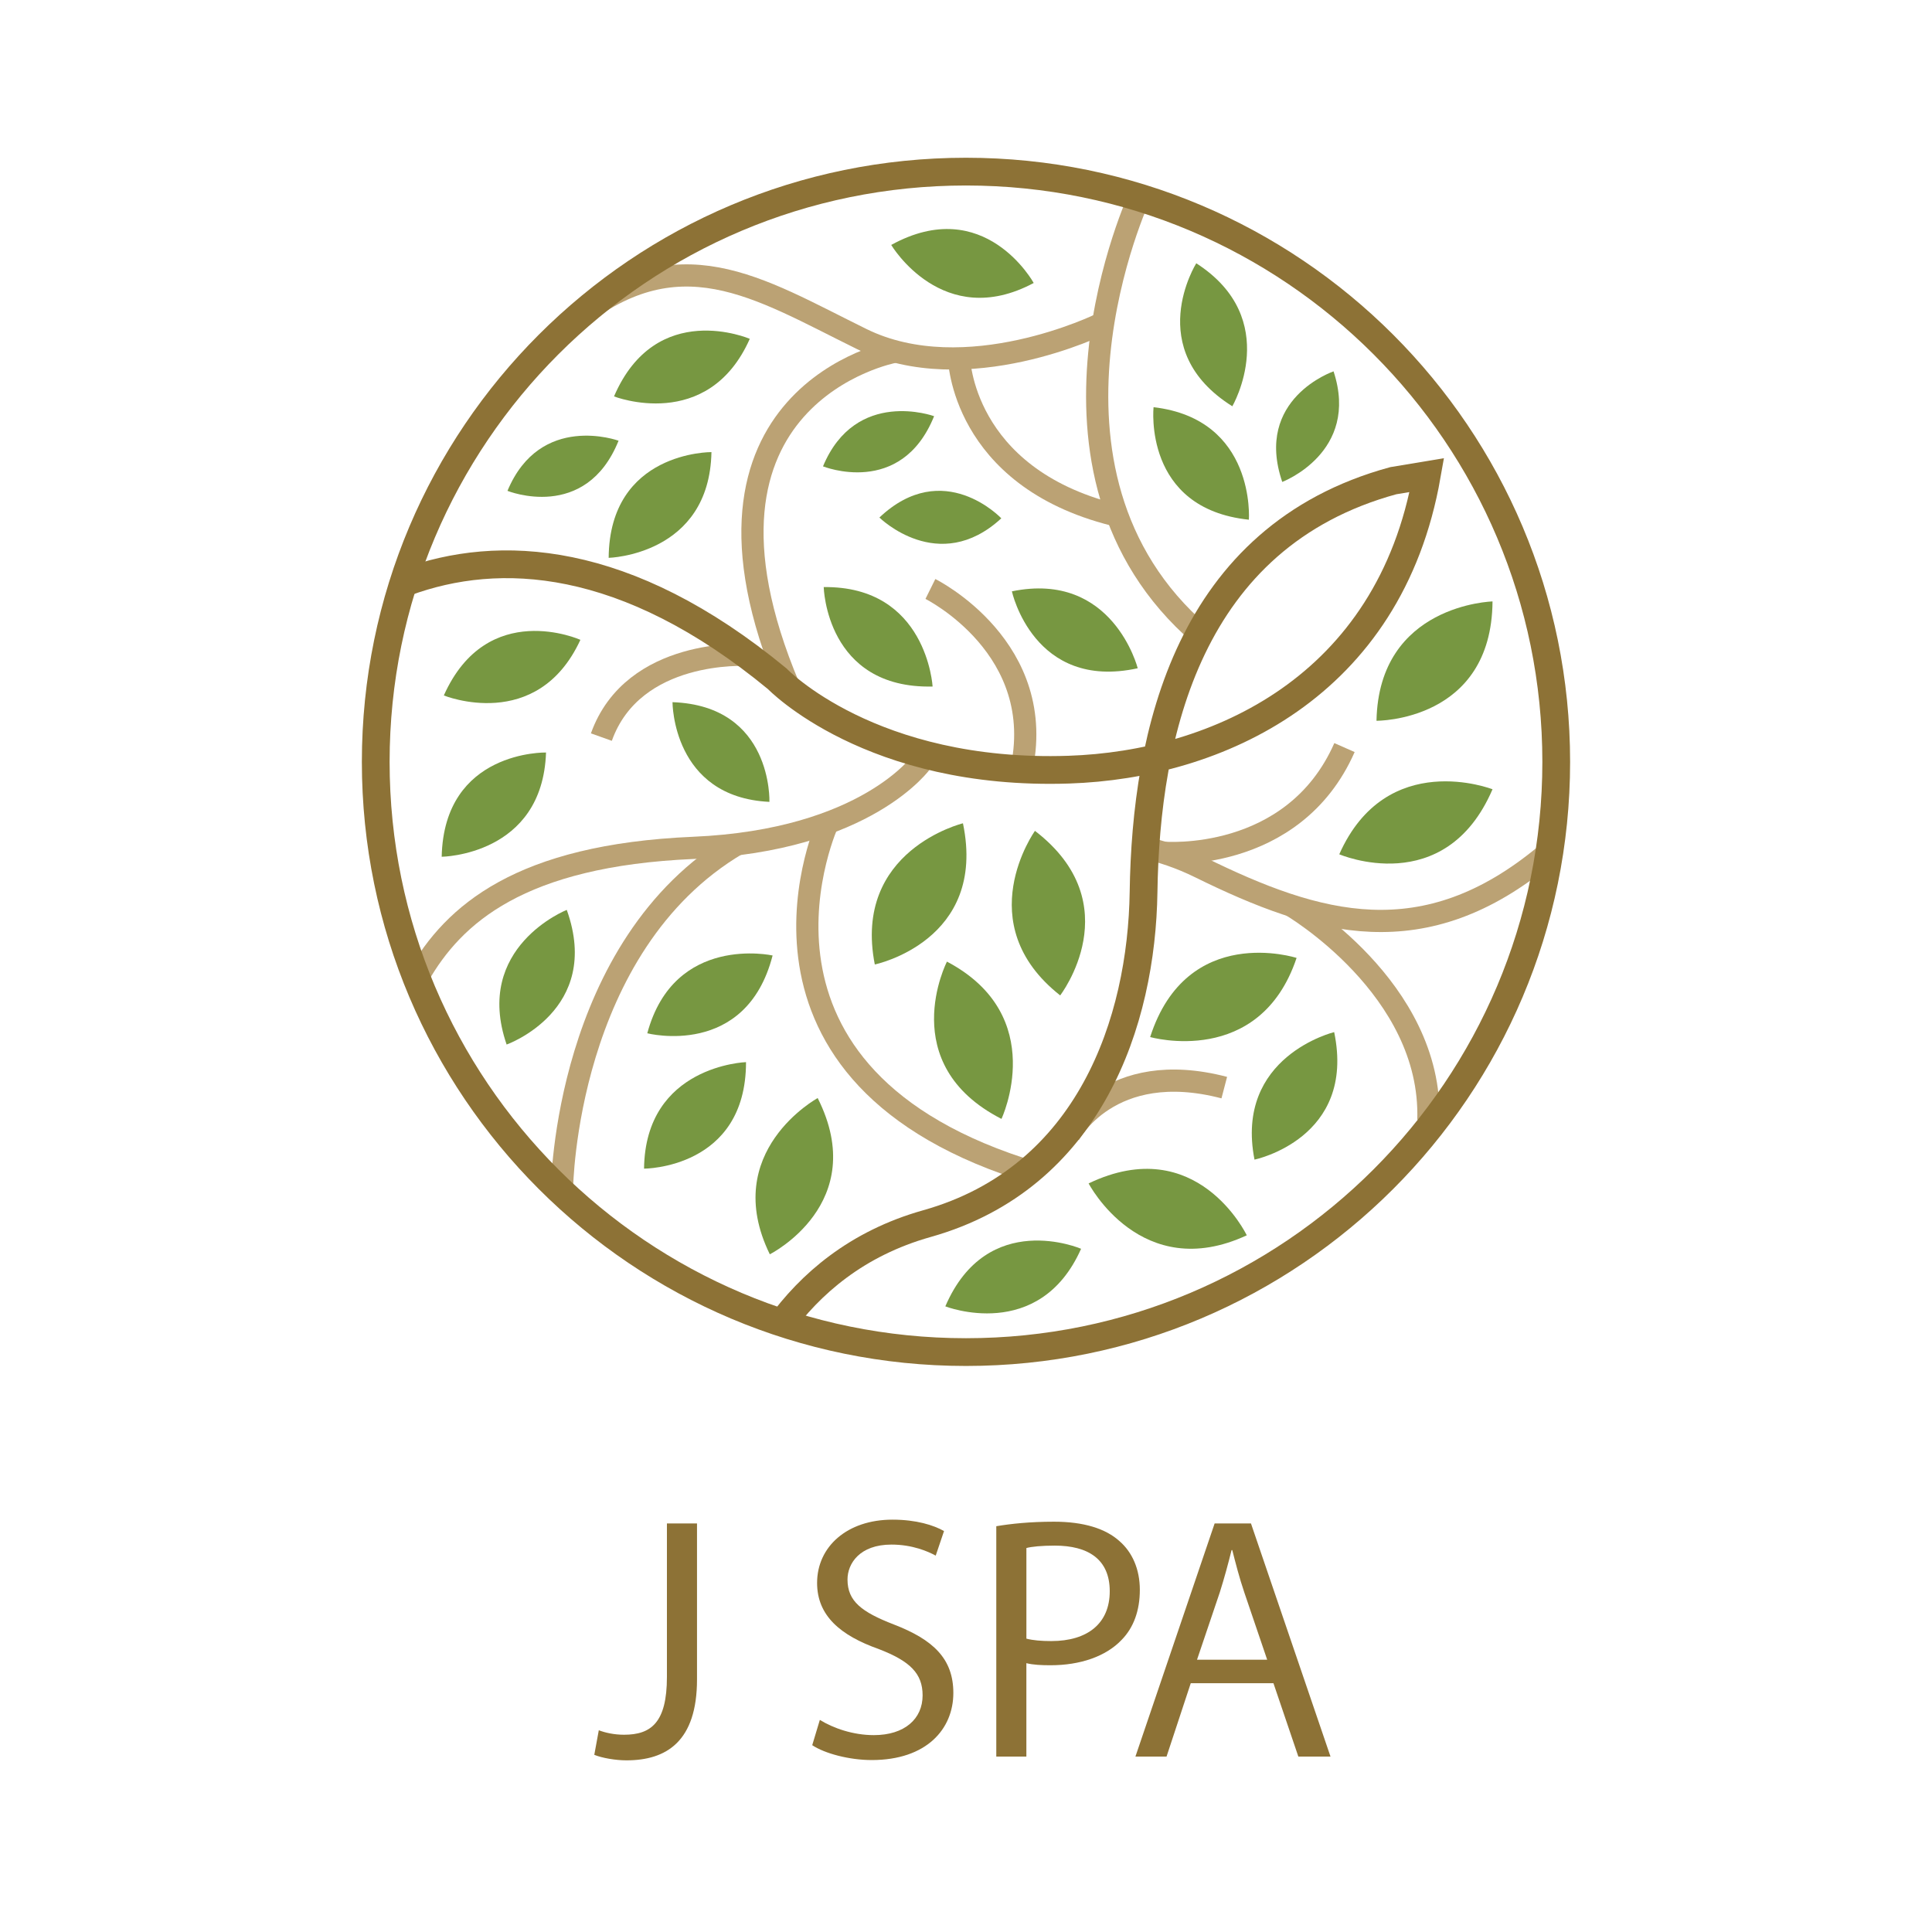 <?xml version="1.0" encoding="UTF-8"?>
<svg id="Layer_1" data-name="Layer 1" xmlns="http://www.w3.org/2000/svg" xmlns:xlink="http://www.w3.org/1999/xlink" viewBox="0 0 595.28 595.28">
  <defs>
    <style>
      .cls-1 {
        fill: url(#linear-gradient);
      }

      .cls-1, .cls-2, .cls-3, .cls-4, .cls-5, .cls-6, .cls-7 {
        stroke-width: 0px;
      }

      .cls-2 {
        fill: #779741;
      }

      .cls-3 {
        fill: #8d7236;
      }

      .cls-4, .cls-8, .cls-9 {
        fill: none;
      }

      .cls-10 {
        filter: url(#drop-shadow-6);
      }

      .cls-5 {
        fill: url(#linear-gradient-2);
      }

      .cls-11 {
        filter: url(#drop-shadow-2);
      }

      .cls-6 {
        fill: url(#linear-gradient-3);
      }

      .cls-7 {
        fill: #02564a;
      }

      .cls-12 {
        clip-path: url(#clippath);
      }

      .cls-8 {
        stroke: #bba274;
        stroke-width: 6.84px;
      }

      .cls-8, .cls-9 {
        stroke-miterlimit: 10;
      }

      .cls-9 {
        stroke: #8d7236;
        stroke-width: 8.55px;
      }
    </style>
    <clipPath id="clippath">
      <circle class="cls-4" cx="915.27" cy="298.95" r="258.13"/>
    </clipPath>
    <filter id="drop-shadow-2" filterUnits="userSpaceOnUse">
      <feOffset dx="30.93" dy="30.93"/>
      <feGaussianBlur result="blur" stdDeviation="22.09"/>
      <feFlood flood-color="#010101" flood-opacity=".5"/>
      <feComposite in2="blur" operator="in"/>
      <feComposite in="SourceGraphic"/>
    </filter>
    <linearGradient id="linear-gradient" x1="638.33" y1="-2267.69" x2="744.41" y2="-2267.69" gradientTransform="translate(-1425.51 1501.41) rotate(46.14)" gradientUnits="userSpaceOnUse">
      <stop offset="0" stop-color="#faddce"/>
      <stop offset="1" stop-color="#ee9f7b"/>
    </linearGradient>
    <filter id="drop-shadow-6" filterUnits="userSpaceOnUse">
      <feOffset dx="-37.35" dy="37.35"/>
      <feGaussianBlur result="blur-2" stdDeviation="26.68"/>
      <feFlood flood-color="#010101" flood-opacity=".5"/>
      <feComposite in2="blur-2" operator="in"/>
      <feComposite in="SourceGraphic"/>
    </filter>
    <linearGradient id="linear-gradient-2" x1="-3470.08" y1="1353.44" x2="-3271.25" y2="1353.44" gradientTransform="translate(-2649.01 1465) rotate(178.96)" xlink:href="#linear-gradient"/>
    <linearGradient id="linear-gradient-3" x1="-3154.91" y1="-495.85" x2="-3196.31" y2="-742.21" gradientTransform="translate(-711.34 2953.91) rotate(104.93)" xlink:href="#linear-gradient"/>
  </defs>
  <g>
    <g>
      <path class="cls-8" d="m329.37,349.71s12.29-23.9,47.85-14.6"/>
      <g>
        <g>
          <path class="cls-8" d="m352.14,261.06c5.69,1.24,11.6,3.22,17.59,6.17,36.31,17.87,69.02,27.38,106.62-3.97"/>
          <path class="cls-8" d="m397.8,278.99s43.61,25.44,42.3,66.11"/>
          <path class="cls-8" d="m358.43,262.74s40.01,3.49,55.83-32.4"/>
        </g>
        <g>
          <path class="cls-2" d="m412.65,263.22s32.57,14.04,47.22-20.03c0,0-32.65-12.77-47.22,20.03Z"/>
          <path class="cls-2" d="m424.12,222.08s35.46.3,35.75-36.77c0,0-35.05.9-35.75,36.77Z"/>
        </g>
      </g>
      <path class="cls-2" d="m386.53,357.3s31.37-6.5,24.55-39.29c0,0-30.77,7.47-24.55,39.29Z"/>
      <path class="cls-2" d="m399.5,295.15s-33.75-10.91-45.12,24.38c0,0,33.71,9.64,45.12-24.38Z"/>
      <path class="cls-2" d="m384.15,380.62s-15.28-32.01-48.73-15.99c0,0,16.18,31.1,48.73,15.99Z"/>
      <path class="cls-2" d="m199.44,318.37s30.43,7.85,38.61-23.97c0,0-30.32-6.73-38.61,23.97Z"/>
      <path class="cls-2" d="m237.07,247.07s1.09-29.61-29.86-30.72c0,0-.08,29.28,29.86,30.72Z"/>
      <path class="cls-2" d="m156.1,321.84s29.6-10.55,18.53-41.49c0,0-28.88,11.43-18.53,41.49Z"/>
      <path class="cls-2" d="m178.83,197.14s-28.67-12.86-42.08,17.14c0,0,28.76,11.73,42.08-17.14Z"/>
      <path class="cls-2" d="m168.24,231.86s-31.42-.72-32.15,32.12c0,0,31.06-.34,32.15-32.12Z"/>
      <path class="cls-8" d="m284.07,234.6s-16.83,24.35-70.38,26.64c-53.54,2.29-73.94,20.57-84.78,39.54"/>
      <path class="cls-8" d="m173.17,366.03s.87-74.65,54.06-105.99"/>
      <path class="cls-8" d="m230.1,201.8s-34.97-2.19-44.81,25.31"/>
      <path class="cls-2" d="m269.54,297.17s34.73-7.2,27.16-43.5c0,0-34.07,8.29-27.16,43.5Z"/>
      <path class="cls-2" d="m326.66,306.7s21.64-28.11-7.77-50.7c0,0-20.42,28.5,7.77,50.7Z"/>
      <path class="cls-8" d="m255.33,252.87s-35.66,76.16,59.1,107.18"/>
      <path class="cls-2" d="m291.77,296.29s-16.21,31.55,16.8,48.46c0,0,14.94-31.71-16.8-48.46Z"/>
      <path class="cls-2" d="m308.52,159.7s-17.83-18.9-37.56-.24c0,0,18.25,18.07,37.56.24Z"/>
      <path class="cls-2" d="m410.89,114.42s-24.58,8.37-15.81,34.07c0,0,24.01-9.1,15.81-34.07Z"/>
      <path class="cls-2" d="m355.43,125.46s-3.31,31.25,29.37,34.67c0,0,2.21-30.98-29.37-34.67Z"/>
      <path class="cls-2" d="m368.59,81.12s-16.72,26.61,11.11,44.06c0,0,15.62-26.86-11.11-44.06Z"/>
      <path class="cls-2" d="m311.78,182.2s6.68,30.71,38.77,23.7c0,0-7.63-30.1-38.77-23.7Z"/>
      <path class="cls-8" d="m351.28,60.17s-39.76,85.06,18.61,135.35"/>
      <path class="cls-8" d="m295.48,110.22s.75,36.61,47.71,48.4"/>
      <path class="cls-2" d="m253.58,143.69s24.08,9.73,34.23-15.46c0,0-24.12-8.8-34.23,15.46Z"/>
      <path class="cls-2" d="m318.5,87.19s-15.11-27.55-43.9-11.72c0,0,15.86,26.71,43.9,11.72Z"/>
      <path class="cls-2" d="m231.02,104.4s-28.86-12.44-41.83,17.74c0,0,28.93,11.32,41.83-17.74Z"/>
      <path class="cls-2" d="m219.21,139.3s-31.42-.27-31.67,32.58c0,0,31.05-.79,31.67-32.58Z"/>
      <path class="cls-8" d="m339.22,99.8s-41.59,20.47-73.76,4.64c-32.17-15.83-56.61-32.41-89.93-4.64"/>
      <path class="cls-8" d="m275.47,108.42s-70.36,13.14-32.37,103.24"/>
      <path class="cls-2" d="m156.36,151.24s24.08,9.73,34.23-15.45c0,0-24.12-8.8-34.23,15.45Z"/>
      <path class="cls-2" d="m253.8,180.89s.7,31.41,33.55,30.64c0,0-1.76-31.01-33.55-30.64Z"/>
      <path class="cls-8" d="m286.67,181.47s36.77,18.23,27.83,56.6"/>
      <path class="cls-2" d="m333.1,384.77s-28.86-12.44-41.83,17.74c0,0,28.92,11.31,41.83-17.74Z"/>
      <path class="cls-2" d="m237.19,386.47s31.12-15.63,14.75-48.14c0,0-30.21,16.49-14.75,48.14Z"/>
      <path class="cls-2" d="m198.44,360.08s31.42.03,31.42-32.82c0,0-31.04,1.03-31.42,32.82Z"/>
      <path class="cls-9" d="m479.5,234.75c0-100.45-81.42-181.87-181.87-181.87S115.77,134.3,115.77,234.75s81.43,181.85,181.86,181.85,181.87-81.42,181.87-181.85Z"/>
      <path class="cls-9" d="m125.01,179.4c28.73-10.55,67.82-8.75,114.48,29.75,0,0,28.76,30.03,89.88,27.99,45.45-1.52,98.78-25.27,110.27-90.75l-10.34,1.72c-63.18,17.23-76.24,78.01-76.95,126.72-.58,39.83-16.51,88.04-66.75,102.19-21.7,6.1-36.05,18.69-45.5,31.78"/>
    </g>
    <g>
      <path class="cls-3" d="m205.49,469.39h9.27v48.06c0,19.08-9.38,24.94-21.74,24.94-3.41,0-7.57-.74-9.91-1.7l1.39-7.57c1.92.74,4.69,1.38,7.78,1.38,8.31,0,13.21-3.72,13.21-17.79v-47.32Z"/>
      <path class="cls-3" d="m252.61,529.93c4.16,2.56,10.23,4.69,16.63,4.69,9.49,0,15.03-5.01,15.03-12.25,0-6.72-3.84-10.55-13.54-14.28-11.73-4.16-18.97-10.23-18.97-20.36,0-11.19,9.27-19.5,23.23-19.5,7.35,0,12.68,1.7,15.88,3.51l-2.56,7.57c-2.34-1.27-7.14-3.4-13.64-3.4-9.81,0-13.54,5.86-13.54,10.76,0,6.71,4.37,10.02,14.28,13.86,12.15,4.69,18.33,10.55,18.33,21.1,0,11.08-8.21,20.67-25.15,20.67-6.93,0-14.49-2.02-18.33-4.58l2.34-7.78Z"/>
      <path class="cls-3" d="m306.97,470.25c4.48-.75,10.34-1.39,17.8-1.39,9.16,0,15.88,2.13,20.14,5.97,3.94,3.41,6.29,8.63,6.29,15.03s-1.92,11.61-5.54,15.34c-4.91,5.22-12.9,7.89-21.96,7.89-2.77,0-5.33-.11-7.46-.64v28.78h-9.27v-70.98Zm9.27,34.64c2.03.53,4.58.75,7.68.75,11.19,0,18.01-5.44,18.01-15.35s-6.71-14.06-16.94-14.06c-4.05,0-7.14.31-8.74.74v27.93Z"/>
      <path class="cls-3" d="m366.89,518.63l-7.46,22.6h-9.59l24.41-71.84h11.19l24.51,71.84h-9.91l-7.67-22.6h-25.47Zm23.55-7.24l-7.03-20.68c-1.59-4.69-2.66-8.95-3.73-13.11h-.21c-1.06,4.27-2.24,8.63-3.62,13l-7.03,20.79h21.64Z"/>
    </g>
  </g>
  <g class="cls-12">
    <g>
      <g class="cls-11">
        <path class="cls-7" d="m792.45,398.67c-9.11-17.57-31.89-15.34-48.27-19.59-.26-.07-.43.14-.45.35-1.73.89-3.22,2.34-4.62,3.65-1.65,1.55-3.2,3.21-4.68,4.92-.31.36-.61.72-.91,1.09-1,1.03-2.08,2.44-3.12,3.96-.37.5-.75.99-1.12,1.49,2.5-5.26,4.2-10.91,7.19-15.93.41.05.58-.58.14-.7-.75-.2-1.49-.4-2.23-.59,0,0,0,0,0-.01,0-.02-.02-.03-.03-.01,0,0,0,.01-.01.01-1.65-.43-3.31-.8-5.03-.96-3.3-.3-6.61-.3-9.91.04-8.16.85-16.41,2.29-24.4,4.13-.06.01-.07.08-.06.13-1.8,2.16-2.86,4.96-4.24,7.39-1.67,2.93-3.42,5.42-5.8,7.82-.64.65-1.13,1.31-1.54,2,.68-2.43,1.12-4.94,1.96-7.34,1.06-3.05,2.45-5.94,3.93-8.81.08,0,.15-.01.23-.01.06,0,.07-.09,0-.1-.07,0-.14,0-.22,0-.03-.07-.13-.11-.19-.02,0,0,0,0,0,.01-11.11-.54-21.76,4.81-31.54,9.44-3.04,1.44-6,3.02-8.73,4.99-2.55,1.84-4.66,4.1-6.85,6.34-2.45,2.5-5.18,4.28-7.98,6.32-2.32,1.69-3.56,3.61-4.38,6.32-2,6.66-5.98,12.28-10.81,17.19-12.98,6.45-25.65,14.45-36.05,24.52-.1.1-.03.23.07.26-.05.6.3,1.32.63,1.78.52.72,1.24,1.18,2.12,1.23.06.07.16.1.27.03,1.37-1.07,2.71-2.18,4.06-3.28,3.01-2.19,7.13-5.16,10.49-7.52,1.26-.79,2.54-1.57,3.82-2.33,5.9-3.49,11.95-6.73,18.08-9.78.22-.11.44-.21.66-.32.28-.04.56-.1.83-.18,4.33,2.46,8.62,4.94,12.83,7.59,4.78,3.01,9.61,6.91,15.13,8.45,2.74.77,5.6.81,8.42.8,3.03-.01,6.07-.07,9.1-.14,5.94-.15,11.87-.44,17.76-1.26,6.46-.9,13.12-2.51,19.04-5.3.01,0,0-.02.01-.03,0,0,0,0,0,0,.89-1.65,1.98-3.31,2.32-5.18.38-2.04.1-4.3.05-6.36-.09-4.38.09-8.9-.29-13.29.94,4.42,2.58,8.84,4.24,12.99,1.43,3.59,3.38,8.71,7.5,9.91.09.03.16-.04.18-.12,4.74-.58,9.53-2.08,14.16-3.21.23-.05.26-.43.01-.48-4.02-.85-5.5-4.91-6.47-8.43-.79-2.87-1.14-5.84-1.89-8.72,3.25,6.8,8.54,12.4,15.04,16.24.09.05.21.04.28-.03,2.38-2.15,5.33-3.24,8.19-4.56,2.24-1.04,4.42-2.01,6.75-2.81,2.03-.7,4.1-1.39,5.96-2.49,2.2-1.31,4.08-3.31,6-4.99,4.52-3.94,8.98-7.95,13.19-12.24,4.15-4.22,8.42-8.88,11.28-14.11.05-.09-.04-.19-.13-.18Z"/>
        <g>
          <path class="cls-7" d="m585.73,459.77s-.48-1.76.1-2.84c.58-1.08,7.76-7.53,24.37-17.75,16.61-10.21,57.64-22.11,66.65-24.61,9-2.51,37.45-8.11,37.45-8.11l35.28-4.86-52.47,9.32s-35.47,8.64-49.67,14.4c-14.19,5.76-39.68,18.75-45.75,22.97-6.07,4.22-15.96,11.47-15.96,11.47Z"/>
          <path class="cls-1" d="m781.29,412.95c4.15-4.22,8.42-8.88,11.28-14.11.05-.09-.04-.19-.13-.18-9.11-17.57-31.89-15.34-48.27-19.59-.26-.07-.43.14-.45.35-1.73.89-3.22,2.34-4.62,3.65-1.65,1.55-3.2,3.21-4.68,4.92-1.82,2.1-3.5,4.32-5.16,6.54,2.5-5.26,4.2-10.91,7.19-15.93.41.05.58-.58.14-.7-.75-.2-1.49-.4-2.23-.59,0,0,0,0,0-.01,0-.02-.02-.03-.03-.01,0,0,0,.01-.01.01-1.65-.43-3.31-.8-5.03-.96-3.3-.3-6.61-.3-9.91.04-8.16.85-16.41,2.29-24.4,4.13-.06.01-.07.08-.06.13-1.8,2.16-2.86,4.96-4.24,7.39-1.67,2.93-3.42,5.42-5.8,7.82-.64.65-1.13,1.31-1.54,2,.68-2.43,1.12-4.94,1.96-7.34,1.06-3.05,2.45-5.94,3.93-8.81.08,0,.15-.01.23-.01.06,0,.07-.09,0-.1-.07,0-.14,0-.22,0-.03-.07-.13-.11-.19-.02,0,0,0,0,0,.01-11.11-.54-21.76,4.81-31.54,9.44-3.04,1.44-6,3.02-8.73,4.99-2.55,1.84-4.66,4.1-6.85,6.34-2.45,2.5-5.18,4.28-7.98,6.32-2.32,1.69-3.56,3.61-4.38,6.32-2,6.66-5.98,12.28-10.81,17.19-12.98,6.45-25.65,14.45-36.05,24.52-.1.1-.03.23.07.26-.05.6.3,1.32.63,1.78.52.72,1.24,1.18,2.12,1.23.06.07.16.1.27.03,3.04-2.37,5.91-4.93,9.06-7.17,3-2.13,6.14-4.08,9.3-5.96,5.9-3.49,11.95-6.73,18.08-9.78.22-.11.44-.21.66-.32.28-.04.56-.1.83-.18,4.33,2.46,8.62,4.94,12.83,7.59,4.78,3.01,9.61,6.91,15.13,8.45,2.74.77,5.6.81,8.42.8,3.03-.01,6.07-.07,9.1-.14,5.94-.15,11.87-.44,17.76-1.26,6.46-.9,13.12-2.51,19.04-5.3.01,0,0-.02,0-.03,0,0,0,0,0,0,.89-1.65,1.98-3.31,2.32-5.18.38-2.04.1-4.3.05-6.36-.09-4.38.09-8.9-.29-13.29.94,4.42,2.58,8.84,4.24,12.99,1.43,3.59,3.38,8.71,7.5,9.91.09.03.16-.04.18-.12,4.74-.58,9.53-2.08,14.16-3.21.23-.05.26-.43.01-.48-4.02-.85-5.5-4.91-6.47-8.43-.79-2.87-1.14-5.84-1.89-8.72,3.25,6.8,8.54,12.4,15.04,16.24.09.05.21.04.28-.03,2.38-2.15,5.33-3.24,8.19-4.56,2.24-1.04,4.42-2.01,6.75-2.81,2.03-.7,4.1-1.39,5.96-2.49,2.2-1.31,4.08-3.31,6-4.99,4.52-3.94,8.98-7.95,13.19-12.24Zm-41.96-29.18c1.48-1.4,3.2-2.58,4.63-4.01,0,0,.02.01.02.01,16.63,4.31,38.57,1.54,48.39,18.92-1.37,0-2.74.03-4.11.05-.6,0-1.19,0-1.79.02-.25,0-.49,0-.74,0,.66-.31,1.27-.87,1.84-1.28.8-.56,1.58-1.13,2.35-1.74.01-.01,0-.03-.02-.03-.99.51-1.95,1.05-2.91,1.62-.71.42-1.54.74-2.01,1.43-.96.02-1.92.01-2.87.03,1.65-1.47,3.27-3.87,5.42-4.57.04-.01.04-.09,0-.08-.95.05-1.6.58-2.31,1.17-1.19,1-2.4,1.98-3.53,3.05-.16.15-.1.34.03.44-.92.02-1.83.06-2.74.08,2.11-2.3,4.32-4.35,6.79-6.31.04-.03-.01-.1-.06-.08-2.89,1.6-5.55,3.86-7.64,6.41-.62.02-1.24.04-1.86.06,2.6-2.77,4.5-6.09,7.46-8.55.04-.03-.01-.11-.06-.08-3.42,2.07-5.4,5.83-8.15,8.65-.68.02-1.36.04-2.04.07,2.99-3.05,4.46-7.2,7.7-10.08.04-.03-.01-.1-.05-.07-3.69,2.45-5.38,6.99-8.38,10.13-.01.01-.02.03-.03.04-.66.03-1.31.04-1.97.06,0-.02.01-.03.02-.04.16-.27.31-.54.47-.8.32-.53.65-1.06.98-1.59.61-.96,1.25-1.9,1.88-2.85,1.32-1.98,2.9-3.77,4.21-5.75.03-.05-.04-.1-.08-.06-1.8,1.82-3.39,3.93-4.96,5.95-1.15,1.49-2.77,3.36-3.34,5.19-.66.03-1.32.08-1.97.11.52-.3.82-.83,1.18-1.44.68-1.15,1.28-2.35,1.99-3.49,1.59-2.56,3.43-4.85,5.41-7.11.06-.07-.03-.16-.1-.1-1.82,1.69-3.47,3.63-4.97,5.62-.75,1-1.43,2.03-2.09,3.09-.72,1.17-1.64,2.28-2.27,3.48,0,0,0,0,0,0-1.14.06-2.29.12-3.43.19.93-.49,1.35-1.5,1.91-2.36.75-1.14,1.55-2.25,2.38-3.34,1.86-2.43,3.98-4.55,6.11-6.73.05-.05-.02-.12-.07-.08-2.31,1.8-4.38,3.99-6.28,6.21-.84.98-1.64,1.99-2.41,3.03-.7.94-1.65,1.92-1.89,3.07-.03.12.08.21.2.2-1.15.07-2.3.11-3.45.19,1.81-2.41,3.65-4.8,5.56-7.12,1.71-2.07,3.57-4.04,5.19-6.18.01-.02-.01-.04-.03-.02-4.28,3.8-7.97,8.61-11.44,13.15-.06.08-.07.15-.06.22-.55.04-1.11.09-1.66.13.34-.44.6-1.05.83-1.4,1.07-1.58,2.17-3.14,3.32-4.67,2.42-3.23,5.2-6.09,7.81-9.15.01-.02,0-.04-.02-.02-2.59,2.14-4.87,4.78-7.02,7.35-.97,1.16-1.91,2.34-2.81,3.55-.51.68-1,1.37-1.48,2.07-.24.35-.48.7-.71,1.06-.28.33-.43.71-.53,1.13-.02-.02-.04-.04-.08-.05-.03,0-.07-.02-.1-.02-.12-.03-.28.03-.3.17,0,.02,0,.04-.01.07-.88.06-1.76.13-2.64.2.55-.68.91-1.78,1.29-2.42.95-1.61,1.99-3.15,3.08-4.66,2.27-3.13,4.99-5.69,7.54-8.55.01-.01,0-.03-.02-.02-2.78,1.85-5.21,4.59-7.31,7.17-1,1.23-1.93,2.51-2.8,3.84-.46.69-.89,1.4-1.31,2.11-.26.45-.52.89-.77,1.35-.1.18-.2.36-.29.55-.11.11-.13.23-.13.36-.04-.03-.09-.05-.15-.04-.25.06-.33.23-.31.42-1.58.12-3.15.23-4.73.37,1.61-2.13,2.62-4.61,3.75-7.02,1.32-2.8,3.17-5.27,5.03-7.72.01-.01-.01-.03-.02-.02-1.89,2.19-3.78,4.4-5.2,6.93-1.49,2.67-2.83,5.33-4.46,7.91-1,.09-2,.2-3,.29.27-.42.5-.87.79-1.31.48-.71,1.09-1.33,1.57-2.03.97-1.39,1.41-3.12,2.24-4.61,1.86-3.31,4.37-6.06,6.69-9.04.03-.04-.04-.09-.07-.06-2.66,2.6-5.26,5.57-7.15,8.78-.9,1.52-1.42,3.3-2.46,4.73-.82,1.11-1.99,2.23-2.31,3.6-.97.1-1.95.19-2.92.29,1.84-1.28,2.32-3.9,3.38-5.74,1.81-3.15,4.03-6.02,5.95-9.09.02-.02-.02-.05-.04-.03-2.19,2.34-4.02,5.13-5.78,7.8-.73,1.11-1.3,2.2-1.78,3.43-.39.98-.86,1.78-1.59,2.56-.4.43-.73.7-1.01,1.16-.95.1-1.89.19-2.84.3,1.87-3.22,3.88-6.35,6.02-9.39,2.22-3.16,4.74-6.07,7-9.19.01-.02-.02-.04-.03-.02-2.73,2.54-5.08,5.66-7.29,8.66-2.37,3.19-4.5,6.54-6.49,9.98-.01.02-.01.05-.02.07-1.32.15-2.64.32-3.96.48,1.06-.89,1.66-2.37,2.43-3.51,1.13-1.67,2.28-3.34,3.49-4.96,2.49-3.33,5.27-6.33,8-9.45,0-.01,0-.02-.02-.02-3.16,2.62-5.99,5.82-8.55,9.02-1.16,1.44-2.27,2.91-3.3,4.44-.9,1.33-2.35,2.91-2.53,4.53h0c-1.27.16-2.54.3-3.81.46,1.33-1.18,2.1-3.38,3.06-4.87,1.25-1.95,2.61-3.83,4.07-5.62,2.72-3.33,5.77-6.32,8.94-9.22.05-.04-.01-.13-.07-.09-3.66,2.61-6.9,5.81-9.74,9.28-1.31,1.61-2.54,3.27-3.69,5-1.04,1.56-2.77,3.56-2.96,5.46,0,.04,0,.07.02.1-1.04.14-2.08.29-3.12.43,1.28-1.91,2.49-3.89,3.72-5.84,2.26-3.19,4.64-6.31,7.18-9.27,1.34-1.55,2.74-3.05,4.23-4.46Zm31.14,15.86s.02-.05.03-.07c0,0,0-.02,0-.03.12,0,.24,0,.37-.02,0,.03,0,.05.02.07-.14.01-.28.03-.42.04Zm1.62-.17c.2,0,.4-.02.6-.03,0,0,0,0,.01.01-.17.01-.34.02-.51.04-.03,0-.06-.01-.1-.02Zm-35.94-20.91c-4.35,6.02-5.91,13.51-9.74,19.83-.11.17-.05.33.07.43-1.09,1.33-2.08,2.77-2.8,4.25-.07.14-.02.26.07.34-1.42.2-2.84.4-4.26.61,3.05-4.05,5.54-8.49,7.87-12.98,1.18-2.27,2.37-4.53,3.55-6.8,1.06-2.03,2.25-4.06,3.16-6.18.69.15,1.39.32,2.09.5Zm-107.38,41.46c1.16-2.62,1.56-5.93,3.28-8.23,1.92-2.57,5.11-3.85,7.54-5.87,2.47-2.06,4.45-4.62,6.81-6.79,2.45-2.26,5.24-4.06,8.17-5.62,5.16-2.76,10.6-5.17,16.02-7.39,5.9-2.41,12.03-4.1,18.41-4.36-1.67,2.62-3,5.47-4.07,8.38-1.04,2.84-2.25,6.11-2.28,9.17-.46,1.06-.83,2.19-1.26,3.42-1.06,3.06-3.02,5.46-4.7,8.17-.18.29.24.65.48.38,1.79-1.97,3.42-4.29,4.45-6.76.57-1.36.83-2.83,1.25-4.24.55-1.8,1.5-3.15,2.8-4.49,4.22-4.39,6.2-9.98,9.35-15.08,0,0,0,0,0,0,1.31-.12,2.61-.27,3.9-.43-2.66,4.36-5.32,8.67-7.12,13.47-1.85,4.92-3.28,9.98-5.48,14.76-.07.15.12.25.21.13,3.1-4.09,4.08-9.13,5.49-13.96.79-2.71,1.87-5.29,3.29-7.73,1.27-2.17,2.9-4.28,3.7-6.68,6.4-.8,12.73-2.02,19.14-2.86,5.39-.7,10.52-.49,15.71.61-1.25,1.9-2.29,3.99-3.39,5.96-1.3,2.32-2.59,4.65-3.93,6.95-2.54,4.36-5.12,8.7-7.53,13.14-.95.14-1.9.26-2.85.41,2.5-3.84,4.73-7.88,7.05-11.84,2.32-3.95,4.5-7.96,5.82-12.38,0-.02-.02-.02-.02,0-1.52,4.63-4.11,8.74-6.81,12.77-2.45,3.66-5.16,7.23-6.34,11.5-1.1.17-2.19.37-3.29.54,1.42-1.48,2.4-3.74,3.28-5.49,1.07-2.13,1.98-4.33,2.91-6.53,2.14-5.02,4.66-9.7,7.3-14.46,0,0,0-.02-.01,0-3.04,4.3-5.49,8.88-7.66,13.67-1.05,2.32-2.12,4.62-3.29,6.88-1.06,2.05-2.67,3.99-3.54,6.11-1.05.17-2.09.34-3.14.52,1.3-1.74,2.09-4.06,3.05-5.99,1.19-2.37,2.41-4.73,3.66-7.07,2.45-4.59,5.04-9.1,7.77-13.52.02-.04-.03-.07-.06-.03-2.92,4.3-5.7,8.7-8.29,13.21-1.27,2.21-2.48,4.45-3.66,6.7-1.08,2.07-2.65,4.42-3.12,6.72,0,.03,0,.06.01.09-.88.15-1.75.28-2.63.43-.22.04-.43.08-.65.12,1.39-1.71,2.25-4.13,3.27-6.07,1.24-2.38,2.48-4.76,3.78-7.11,2.55-4.6,5.24-9.13,7.71-13.77.02-.03-.02-.05-.04-.02-2.99,4.29-5.66,8.91-8.22,13.47-1.26,2.25-2.52,4.49-3.75,6.76-1.13,2.06-2.79,4.41-3.32,6.7-.01.05,0,.1.02.14-1.1.2-2.21.4-3.31.6,1.27-1.12,1.98-3,2.53-4.51.98-2.7,1.99-5.21,3.42-7.71,2.81-4.91,5.75-9.77,8.42-14.75.01-.02-.02-.04-.03-.02-3.1,4.61-6,9.38-8.93,14.1-1.3,2.09-2.37,4.18-3.16,6.51-.42,1.24-.82,2.48-1.4,3.65-.5,1-1.25,1.87-1.68,2.89-.81.15-1.62.31-2.43.46,1.29-1.17,2.15-3.14,2.79-4.6.97-2.19,1.73-4.48,2.58-6.72,1.98-5.21,4.33-10.22,6.97-15.13,0-.01-.01-.02-.02-.01-2.78,4.35-5.14,8.96-7.18,13.7-.89,2.05-1.58,4.17-2.41,6.24-.49,1.22-1.02,2.43-1.67,3.57-.62,1.1-1.55,2.04-2.12,3.16-.91.17-1.81.35-2.72.53,1.58-.88,2.42-3.22,3.04-4.83.93-2.42,1.57-4.94,2.42-7.39,1.76-5.06,3.97-9.85,6.06-14.77,0-.01-.02-.02-.02-.01-2.58,4.13-4.57,8.88-6.25,13.45-.83,2.27-1.51,4.59-2.28,6.89-.42,1.25-.86,2.51-1.47,3.68-.54,1.03-1.38,1.86-1.81,2.92-.02.05,0,.09.04.11-1.19.24-2.38.47-3.57.72,1.22-1.23,1.99-3.03,2.61-4.58.88-2.21,1.42-4.53,2.07-6.8,1.47-5.12,3.54-9.72,6.13-14.36.03-.04-.04-.08-.07-.04-2.78,3.81-4.95,8.38-6.38,12.88-.69,2.18-1.21,4.42-1.94,6.59-.39,1.16-.83,2.32-1.4,3.4-.59,1.11-1.4,2.05-2.02,3.13-2.06.43-4.12.87-6.17,1.32.15-.35.28-.7.4-.95.96-1.94,1.9-3.91,2.75-5.9,1.77-4.14,3.51-8.32,5.09-12.53,0-.02-.02-.03-.03-.01-.76,1.59-8.61,17.7-9.67,19.72-2.85.64-5.7,1.31-8.54,2.01,1.47-1.4,2.52-3.83,3.42-5.49,1.29-2.37,2.41-4.85,3.34-7.39,1.93-5.26,3.24-10.65,5.44-15.82.02-.04-.04-.06-.07-.03-2.71,4.44-3.89,9.7-5.65,14.55-.97,2.67-2.07,5.28-3.4,7.79-.65,1.23-1.34,2.43-2.08,3.6-.61.96-1.42,1.88-1.77,2.97-.7.18-1.41.35-2.11.53,1.36-1.39,2.37-3.48,3.2-5.07,1.21-2.31,2.19-4.77,3.1-7.21,1.96-5.25,3.47-10.66,5.38-15.93,0,0,0-.01-.01,0-2.21,4.76-3.74,9.8-5.58,14.71-.97,2.58-2.06,5.08-3.35,7.51-.61,1.13-1.24,2.25-1.94,3.32-.65.99-1.5,1.9-2,2.97-.77.2-1.54.41-2.31.62.15-.32.27-.66.41-.96.59-1.24,1.16-2.48,1.74-3.73.94-2,2.3-4.17,2.63-6.38,0-.03-.03-.04-.04-.01-.82,2.12-2.03,4.08-3.1,6.09-.3.56-2.35,4.7-2.63,5.25-1.2.33-2.4.66-3.6,1,1.37-1.16,2.42-2.94,3.17-4.39,1.29-2.49,2.1-5.2,2.85-7.88,1.77-6.3,3.67-12.3,6.82-18.07.01-.03-.02-.05-.04-.02-3.51,4.68-5.32,10.43-6.93,15.98-.84,2.91-1.59,5.85-2.85,8.61-.54,1.18-1.17,2.33-1.93,3.38-.75,1.03-1.72,1.85-2.52,2.82-.75.22-1.51.43-2.26.65.99-1.2,1.68-2.82,2.23-4.1,1.12-2.63,2.09-5.32,3.11-7.99,1.05-2.75,2.09-5.5,3.1-8.27,1.11-3.04,2.03-6.25,4.17-8.74,0,0,0-.02-.01-.01-1.9,1.6-2.77,3.92-3.68,6.17-1.11,2.74-2.23,5.47-3.31,8.21-1.08,2.74-2.16,5.49-3.22,8.23-.55,1.43-1.11,2.88-1.87,4.22-.56.99-1.33,1.81-1.98,2.72-1.42.43-2.83.86-4.24,1.31,1.05-1.18,2.03-3.23,2.27-3.71,1.73-3.43,2.08-7.37,4.07-10.67.04-.06-.05-.14-.1-.08-1.66,2.03-2.32,4.57-3.14,7.02-.51,1.53-1.16,3.01-1.97,4.4-.38.66-1.96,3.73-2.9,3.3-.16-.07-.3.1-.19.24.04.05.08.07.12.11-.78.26-1.57.51-2.35.77,1.29-1.86,2.29-4.14,3.27-6.03,1.26-2.43,2.39-4.92,3.45-7.45,2.32-5.56,4.27-11.49,8.91-15.61.02-.02,0-.05-.03-.03-4.4,3.52-6.79,8.7-8.91,13.79-1.26,3.02-2.6,5.99-4.08,8.9-.66,1.3-1.36,2.59-2.09,3.86-.57.99-1.24,1.96-1.74,2.99-1.16.4-2.32.8-3.48,1.22.28-.46.54-.94.8-1.38.77-1.29,1.46-2.62,2.13-3.96,1.25-2.53,2.4-5.12,3.51-7.71,1.11-2.59,2.24-5.17,3.51-7.7,1.35-2.7,2.94-5.14,4.58-7.67.01-.02-.02-.04-.03-.03-3.94,4.06-6.31,9.66-8.61,14.74-1.2,2.66-2.33,5.35-3.63,7.96-.67,1.34-1.38,2.66-2.13,3.96-.44.75-1,1.49-1.45,2.26-1.11.4-2.21.82-3.31,1.24.98-1.15,1.8-2.51,2.56-3.71,1.48-2.33,2.74-4.8,3.9-7.3,1.15-2.47,2.22-4.98,3.33-7.47,1.07-2.42,2.3-4.81,3.2-7.3,0-.02-.02-.03-.03-.01-2.67,4.48-4.78,9.39-7.13,14.05-1.1,2.19-2.21,4.38-3.45,6.5-1.21,2.05-2.9,3.87-4.11,5.9-.98.38-1.95.78-2.93,1.17.71-.83,1.34-1.74,1.88-2.5,1.63-2.3,3.02-4.7,4.26-7.23,2.52-5.13,4.73-10.4,7.24-15.53.01-.02-.02-.04-.03-.02-3.16,4.25-5.05,9.42-7.37,14.14-1.15,2.35-2.41,4.68-3.91,6.82-1.45,2.07-3.28,3.77-5.05,5.55-.49.2-.97.42-1.46.63.63-.72,1.21-1.5,1.74-2.18,1.5-1.93,2.74-4.04,3.89-6.19,2.19-4.11,4.1-8.41,5.86-12.72.03-.07-.08-.12-.12-.05-2.31,3.92-4.02,8.17-6.19,12.16-1.03,1.89-2.16,3.73-3.42,5.46-.78,1.07-1.61,2.1-2.51,3.06-.44.47-.92.9-1.36,1.37-.66.29-1.31.6-1.97.9.71-.78,1.32-1.66,1.92-2.49,1.24-1.68,2.37-3.43,3.26-5.33,1.63-3.49,2.49-7.24,4.92-10.31.02-.02-.02-.04-.04-.03-2.68,2.42-3.74,5.99-5.18,9.19-.77,1.71-1.72,3.3-2.81,4.83-1.11,1.57-2.68,3.06-3.54,4.8-.52.24-1.04.46-1.55.71-.78.37-1.56.75-2.34,1.13,3.55-3.3,6.61-7.04,8.6-11.52Zm-23.29,25.29c-3.65,2.09-7.24,4.3-10.7,6.71-3.26,2.27-6.58,4.69-9.18,7.71-.82-.33-1.49-.72-1.99-1.49-.25-.39-.39-.87-.64-1.26,5.55-4.62,11.16-9.07,17.22-13.03,5.89-3.85,12.02-7.29,18.32-10.43,7.48-3.72,15.19-6.96,23.04-9.84.07.06.19.07.28,0,.08-.06.16-.13.23-.2,5.45-1.98,10.97-3.79,16.53-5.44,7.39-2.19,14.86-4.17,22.38-5.96,0,0,0,0,.01,0,.4.13.71,0,.96-.23,20.2-4.75,40.78-8.08,61.36-10.25,0,.03-.01.05-.01.08,0,.1.13.16.2.09.07-.07.12-.14.18-.21.02,0,.05,0,.07,0,1.09-.11,2.18-.19,3.27-.3.11.14.31.21.45.04.03-.03.05-.06.07-.09,1.81-.18,3.63-.34,5.44-.5.1.03.22.02.31-.02,0,0,0,0,0,0,1.12-.1,2.23-.2,3.34-.29.04.03.09.04.15.04.12,0,.22-.03.33-.08,4.25-.33,8.51-.59,12.77-.81.01.01.01.03.03.05.02.02.05.05.07.07-.43.04-.86.08-1.29.12-.38-.03-.77-.03-1.15.08-.01,0-.01.02-.02.03-2.25.22-4.51.45-6.75.71-.03,0-.06-.02-.09-.02-.07-.01-.12.02-.17.06-1.05.12-2.1.26-3.15.39-.13-.01-.26-.03-.39-.03-.07,0-.12.04-.15.1-.9.11-1.8.23-2.69.35-.16-.08-.31-.16-.47-.23-.26-.12-.49.14-.41.35-.95.13-1.9.25-2.85.38-.05-.03-.1-.07-.15-.1-.2-.13-.37,0-.41.18-2.08.29-4.16.6-6.23.91-.01,0-.02,0-.03,0-2.25.33-4.5.67-6.75,1.02-.17-.15-.41-.08-.51.08-1.37.21-2.74.43-4.11.65-.25-.08-.49-.15-.75-.19-.11-.02-.16.11-.08.17.06.04.11.08.17.12-3.24.52-6.48,1.06-9.72,1.61-.01-.01-.03-.03-.04-.05-.12-.13-.27-.03-.3.11-.77.13-1.54.26-2.31.39-.13-.08-.25-.18-.38-.25-.15-.08-.32.11-.2.25.03.03.06.06.08.09-1.82.31-3.63.64-5.45.96-.04-.03-.07-.06-.11-.09-.1-.08-.22.04-.2.14-1.93.34-3.85.68-5.78,1.02-3.38.61-6.74,1.26-10.1,1.96-.06-.03-.12-.06-.18-.09-.09-.04-.16.07-.13.15-3.2.67-6.39,1.39-9.57,2.15,0,0,0,0-.01,0-.15-.1-.29-.03-.36.1-.53.13-1.06.26-1.59.39-.01,0-.02-.01-.04-.02-.14-.05-.26.01-.35.11-10.39,2.56-20.65,5.6-30.73,9.17-.07,0-.14-.02-.2-.02-.11,0-.16.07-.17.16-1.2.43-2.41.86-3.61,1.31-.03-.01-.07-.03-.1-.04-.18-.07-.31.06-.34.21-2.79,1.04-5.58,2.12-8.34,3.25,0,0,0,0-.02,0-.28-.1-.49.04-.6.25-2.4.98-4.78,2.01-7.16,3.06-.43.1-.82.27-1.18.52-.88.39-1.76.79-2.64,1.2-.32.05-.63.12-.93.21-.15.05-.24.19-.25.34-.77.36-1.55.71-2.32,1.08-.38.18-.76.38-1.14.56-.93.16-1.79.52-2.39,1.17-5.84,2.88-11.59,5.95-17.25,9.19Zm120.07-22.68c-.05-.17-.31-.11-.27.07.92,4.09,1.29,8.27,2.68,12.25.94,2.7,2.53,5.27,5.25,6.25-4.38,1-8.98,1.84-13.18,3.37-.01-.01-.02-.03-.04-.04-4.15-1.96-6.08-6.95-7.67-10.96-1.69-4.27-2.71-8.77-4.33-13.04-.01-.1-.02-.2-.03-.29-.02-.13-.21-.1-.22.02-.35,4.71.12,9.57.27,14.28.06,2.13.35,4.37.13,6.49-.21,2.05-1.4,3.76-2.17,5.62-11.16,3.88-22.65,5.38-34.42,5.82-2.94.11-5.9.15-8.84.14-3.03,0-6.13.14-9.13-.37-5.69-.98-10.6-4.87-15.4-7.84-4.58-2.83-9.27-5.47-14.1-7.86.72-.22,1.42-.46,2.2-.52,1.07-.07,2.14.08,3.17.35,2.66.69,4.99,2.36,7.29,3.81,4.6,2.93,9.16,5.94,13.64,9.06.02.02.05-.02.03-.04-4.82-4.05-9.83-7.95-15.16-11.31-2.13-1.34-4.49-2.63-7.03-2.96-.38-.05-.8-.08-1.24-.1.15-.07.29-.13.44-.2.04.02.08.04.13.03,2.79-.4,4.89.69,7.35,1.94,2.42,1.22,4.76,2.57,7.04,4.03,4.5,2.88,8.7,6.12,13.04,9.22.07.05.16-.06.09-.12-4.61-4.04-9.49-7.96-14.68-11.22-2.63-1.65-5.36-3.16-8.24-4.35-.3-.12-.65-.26-1.01-.38.47,0,.94.02,1.4.07,1.35.13,2.68.37,3.99.73,2.69.73,5.25,1.78,7.65,3.2,5.62,3.3,10.08,8,14.45,12.75.02.02.05,0,.03-.03-4.03-5.27-8.75-10.31-14.53-13.67-2.3-1.34-4.77-2.49-7.34-3.17-1.54-.41-3.43-.88-5.22-.96.32-.15.64-.29.97-.43,1.07-.21,2.1-.41,3.23-.29,1.39.14,2.73.62,4.06,1.02,2.99.91,5.98,1.93,8.65,3.59,2.83,1.76,4.88,4.3,7.02,6.8,2.19,2.55,4.31,5.16,6.56,7.67.03.04.08-.01.05-.05-2.28-3.04-4.71-5.96-7.03-8.96-2.21-2.85-4.5-5.33-7.72-7.02-2.79-1.47-5.91-2.59-8.93-3.47-.85-.25-1.89-.52-2.92-.61.63-.28,1.26-.55,1.89-.82.01.01.02.03.03.04,1.08.79,2.48,1.1,3.72,1.56,1.42.52,2.85,1.04,4.27,1.56,2.71.99,5.44,2.05,7.9,3.58,5.35,3.33,8.62,8.88,12.04,13.98.01.02.04,0,.03-.02-2.86-5.31-6.21-10.67-11.17-14.26-2.28-1.65-4.85-2.73-7.46-3.72-1.58-.6-3.16-1.18-4.74-1.75-1.23-.45-2.51-1.08-3.82-1.31.87-.37,1.75-.75,2.63-1.12.05.05.12.09.2.12,5.68,1.94,11.41,3.99,16.21,7.71,2.52,1.96,4.46,4.35,6.07,7.09,1.45,2.44,2.76,4.96,4.9,6.87.02.02.06-.01.04-.04-2.28-2.61-3.62-5.73-5.44-8.64-1.5-2.38-3.4-4.45-5.61-6.19-4.38-3.45-9.75-5.58-14.96-7.51.91-.38,1.83-.75,2.75-1.11.03.03.07.07.12.09,2.71,1.31,5.69,2,8.41,3.33,2.81,1.37,5.46,3.21,7.49,5.61,3.82,4.5,5.68,10.32,9.67,14.68.02.02.05,0,.03-.03-3.66-4.98-5.76-11.04-9.94-15.64-1.98-2.17-4.35-3.79-6.94-5.14-2.45-1.28-5.14-2.57-7.84-3.29,1.38-.55,2.77-1.08,4.16-1.6,5.69,2.12,10.71,5.94,14.19,10.93,1.66,2.38,2.79,4.97,3.88,7.64,1.03,2.51,2.1,5,4.1,6.9.03.02.06,0,.04-.04-2.08-2.61-3.16-5.65-4.39-8.7-1.08-2.68-2.46-5.18-4.23-7.47-3.32-4.31-7.76-7.56-12.8-9.56,1.17-.44,2.35-.86,3.52-1.29,2.56.64,5.14,1.06,7.33,2.7,2.48,1.85,3.62,4.83,4.81,7.58,2.35,5.43,4.67,10.86,7.17,16.22.02.04.07,0,.06-.03-2.45-6.16-5.02-12.3-7.74-18.36-1.06-2.37-2.34-4.62-4.54-6.1-1.8-1.21-4.04-1.97-6.23-2.32.55-.2,1.11-.39,1.66-.59-.04.14.04.31.22.33,3.23.4,6.09.93,8.63,3.14,2.41,2.1,3.95,5.06,5.08,8.01,2.03,5.25,2.76,11.18,5.95,15.92.04.06.14.01.11-.06-3.03-5.99-3.73-12.77-6.7-18.75-2.24-4.51-6.94-9.76-12.53-8.86,1.08-.38,2.16-.76,3.25-1.12.12-.04.23-.07.35-.11,1.32.56,2.71.82,3.99,1.52,1.14.62,2.18,1.41,3.13,2.3,2.03,1.89,3.72,4.2,5.19,6.55,3.38,5.39,4.35,12.04,5.99,18.11.02.07.12.04.11-.03-1.57-6.87-2.77-13.83-6.51-19.92-1.43-2.34-3.19-4.54-5.34-6.27-1.47-1.18-3.48-2.45-5.48-2.61,1.64-.54,3.28-1.06,4.93-1.57,1.15.64,2.39,1.06,3.5,1.78,1.44.94,2.45,2.16,3.28,3.65,1.43,2.58,2.51,5.41,3.47,8.19.93,2.67,1.78,5.36,2.63,8.06.81,2.56,1.18,4.99,1.52,7.63,0,.02.03.02.03,0,.6-2.51-.34-5.36-1.05-7.75-.95-3.21-1.96-6.41-3.12-9.56-1.8-4.9-3.92-10.83-9.51-12.23.81-.25,1.61-.49,2.42-.73-.13.15,0,.4.2.41,1.7.12,2.98.88,4.43,1.74.69.41,1.44.82,2.08,1.31,1.16.9,1.51,1.88,1.98,3.19.95,2.62,2.55,4.89,2.62,7.73-.06-.01-.12,0-.09.08.21.6.43,1.2.52,1.83.11.78-.08,1.59.06,2.36.23,1.28,1.56,1.83,1.92,3.15.82,2.98.8,6.4.47,9.44,0,.03.05.04.06,0,.74-2.87.35-6.09-.12-8.98-.11-.67-.26-1.25-.59-1.85-.48-.86-1.35-1.29-1.44-2.48-.09-1.27,0-2.26-.63-3.37.28-1.6-.14-3.19-.69-4.7-.32-.87-.72-1.71-1.06-2.57-.38-.94-.58-1.98-1.02-2.9-.87-1.84-3.17-3-4.87-3.91-.71-.38-1.55-.85-2.37-.93.88-.26,1.77-.5,2.66-.75.02.05.06.1.13.11,3.76.87,5.92,3.37,7.5,6.77,1.37,2.95,2.41,6.08,3.39,9.18,1.69,5.31,2.96,10.86,1.34,16.34-.02.07.09.1.12.03,2.21-5.88.55-12.29-1.34-18.01-1.7-5.16-3.97-13.73-10.35-14.65,2.08-.58,4.17-1.14,6.27-1.67-.13.1-.25.24-.36.43-.04.08.05.19.13.14,1.42-.95,2.31,2.17,2.5,2.99.28,1.24,1.09,2.17,1.55,3.33.51,1.29.54,2.69.9,4.01.31,1.14.8,2.15,1.46,3.13.06.09.2.02.15-.08-1.01-1.8-1.32-3.6-1.58-5.62-.24-1.88-1.14-3.4-1.6-5.2-.3-1.18-.65-2.43-1.8-3.08-.24-.14-.46-.2-.67-.22.83-.21,1.65-.41,2.48-.61.57.46,1.29.84,1.79,1.34.64.64,1.09,1.62,1.46,2.44.61,1.34,1.09,2.75,1.56,4.15.93,2.78,1.74,5.6,2.36,8.46,1.25,5.81,1.92,11.67,1.57,17.62,0,.13.19.13.2,0,.53-6.31.06-12.74-1.38-18.9-.69-2.97-1.57-5.88-2.66-8.72-.81-2.08-1.84-5.32-3.89-6.66.38-.09.76-.19,1.14-.28,5.06,3.53,7.77,9.38,8.77,15.34,1,5.97.26,11.87-.13,17.86,0,.09.14.11.15.02,1.7-11.38,2.21-25.82-8.09-33.39.69-.16,1.39-.32,2.08-.48,0,.04,0,.09.03.13.49.72,1.18,1.07,1.87,1.59.95.72,1.86,1.51,2.68,2.38,1.63,1.72,2.85,3.75,3.81,5.9.01.03.06,0,.05-.02-.65-2.14-1.67-4.11-3.01-5.91-1.08-1.44-2.85-3.71-4.73-4.24.93-.21,1.86-.42,2.79-.63,1.01,1.04,2.29,1.78,3.3,2.84,1.14,1.2,2.12,2.56,2.85,4.04,1.4,2.81,1.72,5.94,2.1,9.02.76,6.26,1.17,12.24.15,18.49-.02.11.13.16.16.05,1.78-6.17,1.13-13.01.38-19.29-.39-3.26-.84-6.5-2.47-9.41-1.22-2.17-3.37-4.95-5.86-5.88,1.08-.24,2.16-.48,3.24-.71,2.01,2.09,4.05,3.87,5.47,6.51,1.52,2.82,2.12,5.88,2.21,9.06.1,3.14.06,6.3-.04,9.44-.09,3.11.27,6.94-.96,9.84-.04.08.1.14.15.06,1.51-2.72,1.29-6.56,1.46-9.58.22-3.69.44-7.46.18-11.16-.21-3.02-1.01-5.91-2.52-8.55-1.23-2.15-3.07-4.5-5.32-5.76.23-.05.46-.1.69-.14,2.98.92,5.38,2.07,7.45,4.54,2.33,2.78,3.65,6.21,4.82,9.59,2.01,5.77,3.87,11.97,8.02,16.64.05.05.15-.02.1-.08-4.3-5.94-5.93-12.83-8.53-19.57-1.15-2.98-2.65-5.93-5.01-8.14-1.58-1.47-3.74-2.91-5.97-3.17,1.48-.31,2.96-.61,4.44-.9,1.35.29,2.43.67,3.47,1.74,1.05,1.09,1.8,2.46,2.5,3.78,1.55,2.91,2.73,6.02,3.86,9.11,1.98,5.42,3.83,11.43,7.83,15.75.05.06.16-.02.12-.08-4.16-5.9-6.13-12.5-8.62-19.19-1.04-2.79-2.23-5.71-3.98-8.14-.84-1.17-2.24-2.72-3.8-3.23,1.33-.26,2.65-.51,3.98-.76,1.43.97,2.17,2.71,2.96,4.2.72,1.35,1.38,2.72,2,4.11,1.23,2.75,2.25,5.58,3.07,8.48.7,2.48,1.35,4.99,2.43,7.34,1.22,2.66,3.04,5.05,4.97,7.24.07.07.21-.02.15-.11-2.07-2.89-4.1-5.57-5.29-8.95-.99-2.8-1.6-5.72-2.53-8.54-.9-2.73-1.96-5.41-3.23-7.99-.95-1.93-2.03-4.97-4.22-5.83,1.25-.23,2.5-.46,3.75-.69,4.58,4.53,5.68,10.91,7.1,16.95,1.28,5.44,3.41,10.96,7.11,15.24.02.02.05,0,.04-.03-1.62-2.71-3.2-5.37-4.42-8.3-1.27-3.05-2.04-6.21-2.69-9.44-1.06-5.26-2.39-10.96-6.71-14.51.94-.17,1.87-.33,2.81-.49,2.76,1.86,3.9,5.24,4.63,8.34.74,3.14,1.28,6.33,1.94,9.49,1.13,5.35,2.51,10.8,6.44,14.82.05.05.14-.03.09-.08-4.34-4.99-5.14-11.79-6.45-18.01-1.06-5.05-1.46-11.63-6.24-14.63.72-.12,1.43-.25,2.15-.37,2.16,2.3,3.55,4.58,4.49,7.67.83,2.72,1.42,5.52,2.29,8.24-.06-.11-.12-.21-.17-.32-.02-.08-.04-.16-.06-.24Zm40.89,3.12c-2.07,1.81-3.99,3.67-6.52,4.81-2.21.99-4.51,1.73-6.77,2.61-2.48.96-4.88,2.2-7.28,3.34-1.24.59-2.48,1.22-3.6,2.03-.42.3-.78.76-1.31.8-.72.06-1.48-.67-2.07-1.08-5.54-3.74-9.9-8.89-12.96-14.8-.59-3.33-1.37-6.78-2.43-9.99-.75-2.25-1.89-4.81-3.84-6.31.66-.11,1.31-.22,1.97-.33.87,1.97,2.33,3.82,3.48,5.62,1.16,1.81,1.96,3.34,2.25,5.5,0,.02.03.02.04,0,.38-1.8-.34-3.43-1.27-4.94-1.25-2.04-2.44-4.42-4-6.27,1.81-.3,3.63-.6,5.44-.89.63.58,1.54.83,2.28,1.27.92.55,1.73,1.23,2.59,1.87.02.01.04-.01.03-.03-.6-.82-1.38-1.52-2.2-2.12-.52-.38-1.14-.86-1.79-1.13,1.19-.19,2.39-.38,3.58-.57,1.14.78,2.34,1.45,3.4,2.38,1.22,1.08,2.3,2.3,3.38,3.51,1.99,2.25,3.98,4.57,6.52,6.21,2.63,1.7,5.66,2.7,8.48,4.02,3.23,1.52,6.2,3.4,9.3,5.13.01,0,.02,0,.01-.02-2.55-2.1-5.57-3.78-8.51-5.24-2.97-1.48-6.21-2.54-8.99-4.38-2.81-1.86-4.88-4.56-7.12-7.04-1.46-1.62-3.35-3.75-5.51-4.74,1.13-.18,2.26-.35,3.39-.52,2.83,5.06,7.78,8.45,12.72,11.24,5.35,3.02,10.9,5.57,15.89,9.2.01.01.03-.01.02-.02-4.2-3.76-9.42-6.15-14.31-8.87-5.34-2.96-10.24-6.48-13.58-11.66.84-.13,1.69-.26,2.53-.39.01.03,0,.07.03.1,3.51,4.26,7.94,7.67,12.55,10.64,4.66,3,9.8,5.13,14.57,7.94.08.05.15-.07.07-.13-4.2-3.24-9.39-5.09-13.86-7.92-4.71-2.99-8.73-6.8-12.62-10.75,1.06-.16,2.12-.32,3.18-.48.9,1.96,3.13,3.5,4.85,4.69,2.19,1.52,4.55,2.8,6.84,4.16,4.74,2.82,9.42,5.8,14.28,8.4.03.02.05-.03.03-.04-4.29-2.93-8.82-5.53-13.23-8.26-2.19-1.35-4.39-2.68-6.54-4.11-1.12-.74-2.22-1.51-3.23-2.39-.9-.78-1.64-1.74-2.52-2.53.18-.03.35-.05.53-.08.86-.13,1.73-.25,2.59-.37,0,.02,0,.03.01.05,2.54,3.68,7.23,6.06,11.07,8.13,4.42,2.38,8.71,4.72,12.9,7.47.04.03.1-.04.06-.07-3.29-3.15-7.68-5.2-11.63-7.39-2-1.11-4.02-2.2-5.89-3.51-2.06-1.45-3.81-3.16-5.7-4.79.68-.1,1.36-.2,2.04-.29,3.14,2.3,6.46,4.41,9.78,6.44.03.02.05-.02.02-.04-2.89-2.26-5.85-4.48-8.9-6.52.93-.13,1.87-.24,2.8-.36,3.74,2.24,7.03,4.91,10.45,7.6,3.28,2.57,6.92,5.06,11.09,5.84.03,0,.05-.04.01-.05-4.41-1.48-7.96-4.07-11.54-6.96-2.83-2.29-5.67-4.84-8.92-6.56.78-.1,1.57-.2,2.36-.3,1.61.9,3.48,1.35,5.08,2.35,1.91,1.19,3.48,2.74,5.09,4.3,1.29,1.26,2.65,2.55,4.24,3.43,1.82,1.01,4,1.67,6.02,2.15.02,0,.03-.02.01-.03-2.06-1.03-4.32-1.63-6.27-2.88-1.93-1.24-3.4-3.02-5.04-4.6-1.34-1.3-2.82-2.45-4.45-3.38-.93-.53-2.04-1.15-3.17-1.51.68-.08,1.37-.16,2.05-.24,1.68.9,3.41,1.57,4.97,2.72,1.7,1.25,3.06,2.86,4.69,4.2,2.46,2.03,5.59,3.64,8.79,4.03.02,0,.02-.03,0-.04-3.89-1.38-7.06-3.07-10.03-5.98-2.01-1.97-4.42-4.13-7.18-5.07.91-.1,1.82-.19,2.74-.28,1.29.69,2.63,1.21,3.85,2.08,1.63,1.16,3.1,2.53,4.68,3.76,2.43,1.89,5.03,3.63,8.15,4.02.02,0,.03-.03,0-.04-3.75-1.04-6.54-3.44-9.46-5.89-1.54-1.3-3.61-3.33-5.77-4.06.65-.07,1.3-.14,1.96-.2,1.22.44,2.36.86,3.46,1.63,1.42.99,2.71,2.17,4.1,3.2,2.26,1.69,4.79,3,7.66,3.12.03,0,.04-.04,0-.05-3.8-.94-6.43-2.87-9.41-5.31-1.05-.86-2.45-2.13-3.93-2.76.63-.06,1.27-.11,1.9-.16,2.35,1.01,4.26,3.4,6.37,4.73,2.01,1.26,4.21,2.05,6.6,1.83.02,0,.03-.04,0-.04-3.37-.11-6.09-2.02-8.62-4.07-.93-.75-1.98-1.9-3.16-2.56.63-.05,1.26-.1,1.89-.15.08.12.24.18.38.05.03-.02.05-.05.08-.08.02,0,.03,0,.05,0,0,.07.02.14.09.2,3,2.89,7.23,4.77,11.43,4.76.02,0,.03-.04,0-.04-4.11-.74-7.61-2.26-10.78-4.97.56-.04,1.13-.08,1.69-.12.11.09.27.11.4-.02,0,0,0,0,0,0,0,0,0-.01.01-.02.35-.02.7-.05,1.05-.07,1.67,2.45,5.81,3.6,8.58,3.68.03,0,.04-.05,0-.06-1.63-.38-3.16-.87-4.67-1.62-1.14-.56-2.09-1.41-3.16-2.05.96-.06,1.93-.1,2.9-.16.55.87,1.71,1.37,2.62,1.75,1.2.49,2.57.8,3.87.74.02,0,.03-.03,0-.04-1.29-.28-2.48-.57-3.68-1.15-.75-.37-1.44-.95-2.18-1.33,1.96-.1,3.92-.18,5.88-.25.87-.01,1.74-.04,2.61-.05-3.93,4.88-7.66,9.79-12.06,14.28-4.34,4.43-9.06,8.51-13.74,12.58Zm-11.25-33.66c1.7-2.74,3.67-5.31,5.98-7.58.02-.02.04,0,.02.03-2.22,2.73-4.28,5.55-5.96,8.66-.77,1.42-1.43,2.9-2.21,4.31-.57,1.03-1.19,2.29-2.3,2.79-.09.04-.22-.03-.18-.14.52-1.35,1.63-2.48,2.31-3.79.76-1.44,1.48-2.89,2.34-4.28Zm-80.95,1.32c.8-2.42,1.5-4.88,2.36-7.28,0-.02.04-.01.03,0-.55,2.59-1.34,5.15-2.07,7.69-.66,2.33-1.23,4.82-2.3,7.01-.09.18-.33.04-.3-.13.45-2.47,1.48-4.92,2.27-7.3Zm-15.31,9.54c2.25-4.39,3.92-9.57,7.68-12.96,0,0,.02,0,.01,0-3.16,4.02-4.28,9.14-7.6,13.03-.05.05-.12-.02-.09-.07Zm116.3,13.91c0,.08,0,.16,0,.24,0,.01-.02.01-.02,0,0-.08,0-.16,0-.24,0-.01.02-.01.02,0Zm-2.22-.13s-.01.07-.04.05c-2.03-1.18-4.11-2.18-6.23-3.19-1.83-.87-4.09-1.87-5.34-3.54-.09-.12.03-.31.18-.22,2,1.19,3.81,2.55,5.9,3.62,1.91.97,3.88,1.9,5.53,3.29Zm-12.36,10.77s0,.04-.02.04c-5.16-1.71-10.41-3.93-15.04-6.8-2.32-1.44-4.48-3.1-6.44-5-1.87-1.81-4.09-3.74-5.59-5.87-.07-.11.07-.21.17-.16,2.32,1.25,4.02,3.76,5.87,5.6,1.98,1.95,4.18,3.63,6.53,5.11,4.6,2.89,9.62,4.78,14.52,7.08Zm-17.55,9.26c.06.02.03.1-.02.09-7.65-1.46-14.23-8.89-15.75-16.4-.03-.15.18-.24.25-.1,1.78,3.53,3.25,7.02,5.92,10.01,2.64,2.95,5.9,5.05,9.6,6.4Zm3.35-2.5c.07.03.04.15-.03.12-5.58-2.05-11.62-4.34-14.49-9.97-1.34-2.62-1.81-5.56-2.71-8.34-1.1-3.39-3.31-5.85-5.13-8.83-.15-.24.2-.48.39-.29,1.99,2.03,3.71,4.67,4.8,7.28,1.03,2.46,1.47,5.09,2.33,7.6,2.31,6.66,8.75,9.83,14.84,12.41Zm4.22-3.28c-5.88-1.13-10.61-4.19-14.28-8.9-3.85-4.94-6.75-10.44-10.93-15.14-.29-.32.17-.75.48-.46,4.16,3.84,6.7,9.22,9.95,13.78,3.67,5.14,8.53,9.22,14.82,10.58.1.02.06.17-.04.15Zm5.24-2.23s.03.08-.02.07c-7.55-1.46-16.48-5.53-19.64-13.07-.05-.13.12-.29.22-.16,2.43,3.17,5,6.13,8.37,8.33,3.39,2.21,7.17,3.79,11.07,4.83Zm-56.15,7.04c-.06,3.63-.2,7.3-.8,10.89-.01.07-.13.05-.12-.02.34-7.06,1.13-14.47,0-21.49-.02-.13.16-.17.2-.05,1.15,3.37.78,7.17.72,10.67Zm-9.87,12.57c-.01.05-.1.04-.1-.02.22-2.9.95-5.74.8-8.67-.14-2.82-1.11-5.62-1.85-8.32-.02-.08.11-.13.14-.05,1.04,2.55,1.88,5.06,2.09,7.84.22,3.01-.41,6.3-1.08,9.22Zm-1.56-18.33c0,.08-.13.08-.13,0,0-.24-.13-.42-.31-.56-.03-.02,0-.06.04-.05.24.12.37.35.4.61Zm-34.24-8.73c-11.62,3.97-22.68,9.32-33.52,15.04-11.5,6.06-23.29,11.83-33.07,20.53-.11.1-.32-.04-.22-.17,4.54-5.76,11.08-9.49,17.43-12.97,21.65-11.85,44.45-24.01,69.2-27.51.02,0,.02.02,0,.02-6.74,1.13-13.36,2.85-19.82,5.05Z"/>
        </g>
      </g>
      <g class="cls-10">
        <g>
          <path class="cls-7" d="m797.31,190.94s-5.45-14.4-6.74-34.39c-1.28-19.99,1.46-34.62-6.59-50.09-8.06-15.47-8.84-24.45-13.35-38.4-4.52-13.95-10.3-40.7-39.97-65.02-29.67-24.32-38.22-21.48-60.44-33.46-22.21-11.99-32.45-14.45-37.14-22.29-4.7-7.83-1.93-10.51-10.74-18.24-8.81-7.73-13.49-8.39-18-15.17-4.5-6.77-14.45-11.25-6.02,1.55,8.43,12.79,14.84,15.74,10.75,25.4-4.09,9.66-4.28,15.77-1.31,21.31,2.97,5.54-1.5,15.49.24,29.73,1.74,14.24-2.7,40.91,16.94,66.21,19.64,25.29,27.57,31.89,33.04,43.92,5.47,12.03,26.65,43.34,65.39,61.44,38.74,18.09,48.59,20.85,58.73,23.99,10.14,3.13,17.28,10.12,15.2,3.51Z"/>
          <path class="cls-5" d="m596.03-93.41h0c2.22-.04,6.46,3.26,8.89,6.92,2.6,3.92,5.23,5.71,8.86,8.18,2.53,1.73,5.4,3.68,9.01,6.84,5.71,5.01,6.69,8.01,7.83,11.49.67,2.02,1.35,4.1,3.04,6.92,3.12,5.2,8.87,8.01,19.31,13.1,4.72,2.3,10.59,5.17,17.56,8.93,7.38,3.98,13.23,6.32,18.9,8.58,11.21,4.47,21.8,8.69,41.65,24.96,26.95,22.09,34.38,46.42,38.82,60.95.48,1.58.93,3.05,1.37,4.4,1.37,4.22,2.39,7.98,3.38,11.62,2.23,8.19,4.34,15.94,9.92,26.67,5.97,11.46,6.08,22.51,6.22,35.31.05,4.76.11,9.69.45,15.05,1.27,19.64,6.64,34.04,6.7,34.18.5,1.61.53,2.53.1,3.12-.18.25-.53.56-1.18.57-1.1.02-2.76-.82-5.25-2.09-2.66-1.35-5.97-3.04-9.73-4.2l-1.32-.41c-9.56-2.95-20.4-6.29-57.5-23.62-37.78-17.64-59.52-48.13-65.73-61.77-3.5-7.69-7.98-13.09-16.1-22.88-4.42-5.32-9.91-11.94-16.86-20.89-15.6-20.11-16.13-40.85-16.52-55.99-.1-4.06-.19-7.57-.56-10.56-.86-7.04-.22-13.09.3-17.96.53-4.96.95-8.89-.47-11.52-3.18-5.93-2.81-12.28,1.27-21.92,2.86-6.74.37-9.96-4.59-16.36-1.81-2.35-3.87-5-6.1-8.39-4.22-6.41-3.44-7.9-3.18-8.39.27-.53.8-.82,1.46-.83Zm200.83,286.4c.09,0,.27-.33-.21-1.85-.04-.11-5.49-14.69-6.77-34.55-.35-5.4-.4-10.34-.45-15.13-.14-12.62-.26-23.52-6.07-34.68-5.66-10.87-7.79-18.68-10.03-26.95-.98-3.62-2-7.36-3.36-11.56-.44-1.36-.89-2.84-1.38-4.42-4.39-14.38-11.74-38.45-38.38-60.28-19.68-16.14-30.17-20.32-41.28-24.74-5.7-2.27-11.6-4.62-19.04-8.64-6.95-3.75-12.81-6.6-17.51-8.9-10.68-5.21-16.56-8.08-19.9-13.64-1.77-2.95-2.51-5.21-3.16-7.2-1.12-3.41-2.01-6.12-7.43-10.87-3.54-3.11-6.38-5.04-8.88-6.74-3.63-2.47-6.49-4.42-9.24-8.56-2.45-3.69-6.31-6.33-7.71-6.3h0c-.21,0-.25.07-.26.09-.06.13-.56,1.42,3.11,6.98,2.2,3.34,4.24,5.98,6.04,8.3,4.96,6.4,7.94,10.26,4.77,17.76-3.9,9.21-4.28,15.2-1.33,20.72,1.62,3.02,1.18,7.13.62,12.33-.51,4.79-1.15,10.76-.31,17.64.38,3.05.47,6.59.57,10.69.38,14.95.9,35.43,16.23,55.17,6.94,8.93,12.42,15.55,16.83,20.86,8.2,9.88,12.72,15.33,16.29,23.19,6.14,13.49,27.64,43.62,65.06,61.1,37.01,17.29,47.79,20.61,57.31,23.54l1.33.41c3.87,1.2,7.24,2.91,9.95,4.29,2.06,1.05,3.84,1.95,4.6,1.94h0Z"/>
        </g>
        <path class="cls-6" d="m736.23,129.94c.39-4.56.29-9.15-.18-13.73-.16-1.56-.38-3.11-.64-4.66,23.01,30.6,54.61,72.33,55.36,71.78,1.68-1.27-30.16-44.69-51.82-74.77.08.04.15.08.23.11,4.13,2.02,8.4,3.71,12.81,4.93,4.4,1.22,8.87,2.17,13.4,2.56,4.51.53,9.05.45,13.56.22-4.52-.09-9.02-.31-13.43-1.14-4.43-.69-8.75-1.93-12.95-3.41-4.21-1.48-8.23-3.41-12.07-5.61-2.07-1.2-4.1-2.52-6.03-3.92-4.8-6.7-8.83-12.4-11.48-16.32-1.5-2.22-3.54-5.21-5.99-8.78,1.82.68,3.65,1.35,5.5,1.98,5.32,1.81,10.72,3.37,16.18,4.66,5.45,1.32,11,2.23,16.56,2.88,5.57.62,11.18.72,16.75.45-5.58-.03-11.14-.44-16.62-1.36-5.47-.95-10.9-2.15-16.21-3.75-5.31-1.58-10.55-3.41-15.68-5.48-3.33-1.35-6.64-2.8-9.87-4.35-4.94-7.2-11.03-16.05-17.6-25.6,3.29,1.13,6.59,2.2,9.91,3.22,6.22,1.9,12.5,3.64,18.84,5.09,12.66,2.87,25.64,4.96,38.61,4.31-12.99.03-25.73-2.66-38.15-6.11-6.21-1.74-12.34-3.77-18.41-5.93-4.79-1.73-9.53-3.6-14.21-5.56-4.72-6.87-9.63-14.02-14.49-21.12,3.46,1.19,6.92,2.32,10.42,3.4,6.22,1.89,12.49,3.63,18.83,5.09,12.66,2.88,25.64,4.96,38.61,4.31-12.98.03-25.73-2.66-38.15-6.11-6.21-1.74-12.35-3.76-18.42-5.93-4.96-1.8-9.89-3.73-14.73-5.78-4.13-6.04-8.18-11.97-12.02-17.61,2.73.92,5.47,1.8,8.22,2.65,6.23,1.89,12.5,3.63,18.84,5.09,12.66,2.88,25.64,4.96,38.61,4.31-12.99.03-25.74-2.66-38.15-6.1-6.21-1.74-12.35-3.77-18.42-5.94-4.15-1.5-8.27-3.11-12.34-4.79-11.07-16.31-19.81-29.43-22.36-33.87-7.67-13.37-35.04-53.46-38.41-54.21-5.85-1.32-6.14,4.62-6.14,4.62,4.33,4.7,25.16,27.88,42.03,55.24,5.29,8.57,11.5,18.31,18.16,28.54l-.32.76c.36.14.72.27,1.08.4.62.94,1.24,1.89,1.86,2.84.29,5.64.4,11.35.35,17.02-.07,6.45-.31,12.9-.83,19.33-1.08,12.84-2.99,25.73-7.52,37.9,5.11-11.94,7.66-24.84,9.36-37.71.84-6.45,1.39-12.93,1.77-19.42.22-3.9.37-7.78.45-11.68,3.98,6.04,8.07,12.18,12.18,18.3.32,5.94.44,11.96.39,17.95-.07,6.45-.3,12.9-.83,19.33-1.08,12.84-2.99,25.73-7.52,37.9,5.11-11.94,7.66-24.84,9.37-37.7.84-6.45,1.38-12.94,1.76-19.43.24-4.22.39-8.44.45-12.66,4.97,7.34,9.91,14.59,14.7,21.52.26,5.43.37,10.91.32,16.37-.07,6.44-.31,12.9-.83,19.33-1.07,12.84-2.98,25.73-7.52,37.9,5.11-11.94,7.66-24.84,9.36-37.71.84-6.45,1.38-12.94,1.77-19.43.21-3.79.36-7.56.43-11.36,4.92,7.07,9.6,13.73,13.88,19.72l-.02.03s.04.02.06.03c1.31,1.83,2.58,3.59,3.8,5.28.4,3.99.69,8.02.82,12.05.16,5.53.05,11.08-.31,16.61-.34,5.54-1.1,11.04-2.11,16.5-1.04,5.46-2.59,10.81-4.49,16.06,2.19-5.13,4.05-10.42,5.4-15.86,1.32-5.44,2.39-10.95,3.05-16.53.68-5.57,1.09-11.17,1.24-16.79.06-2.35.07-4.7.05-7.05,1.24,1.69,2.44,3.31,3.57,4.81,2.61,3.49,5.96,7.96,9.74,13.01l-.19.21c.26.21.53.39.8.6.57.76,1.14,1.53,1.73,2.3,1.57,3.82,2.68,8.14,3.41,12.39.74,4.36,1.15,8.81,1.08,13.27-.07,4.45-.41,8.93-1.3,13.33-.76,4.43-2.11,8.73-3.6,12.99,1.77-4.14,3.43-8.37,4.5-12.79,1.2-4.38,1.86-8.9,2.25-13.45Z"/>
      </g>
    </g>
  </g>
</svg>